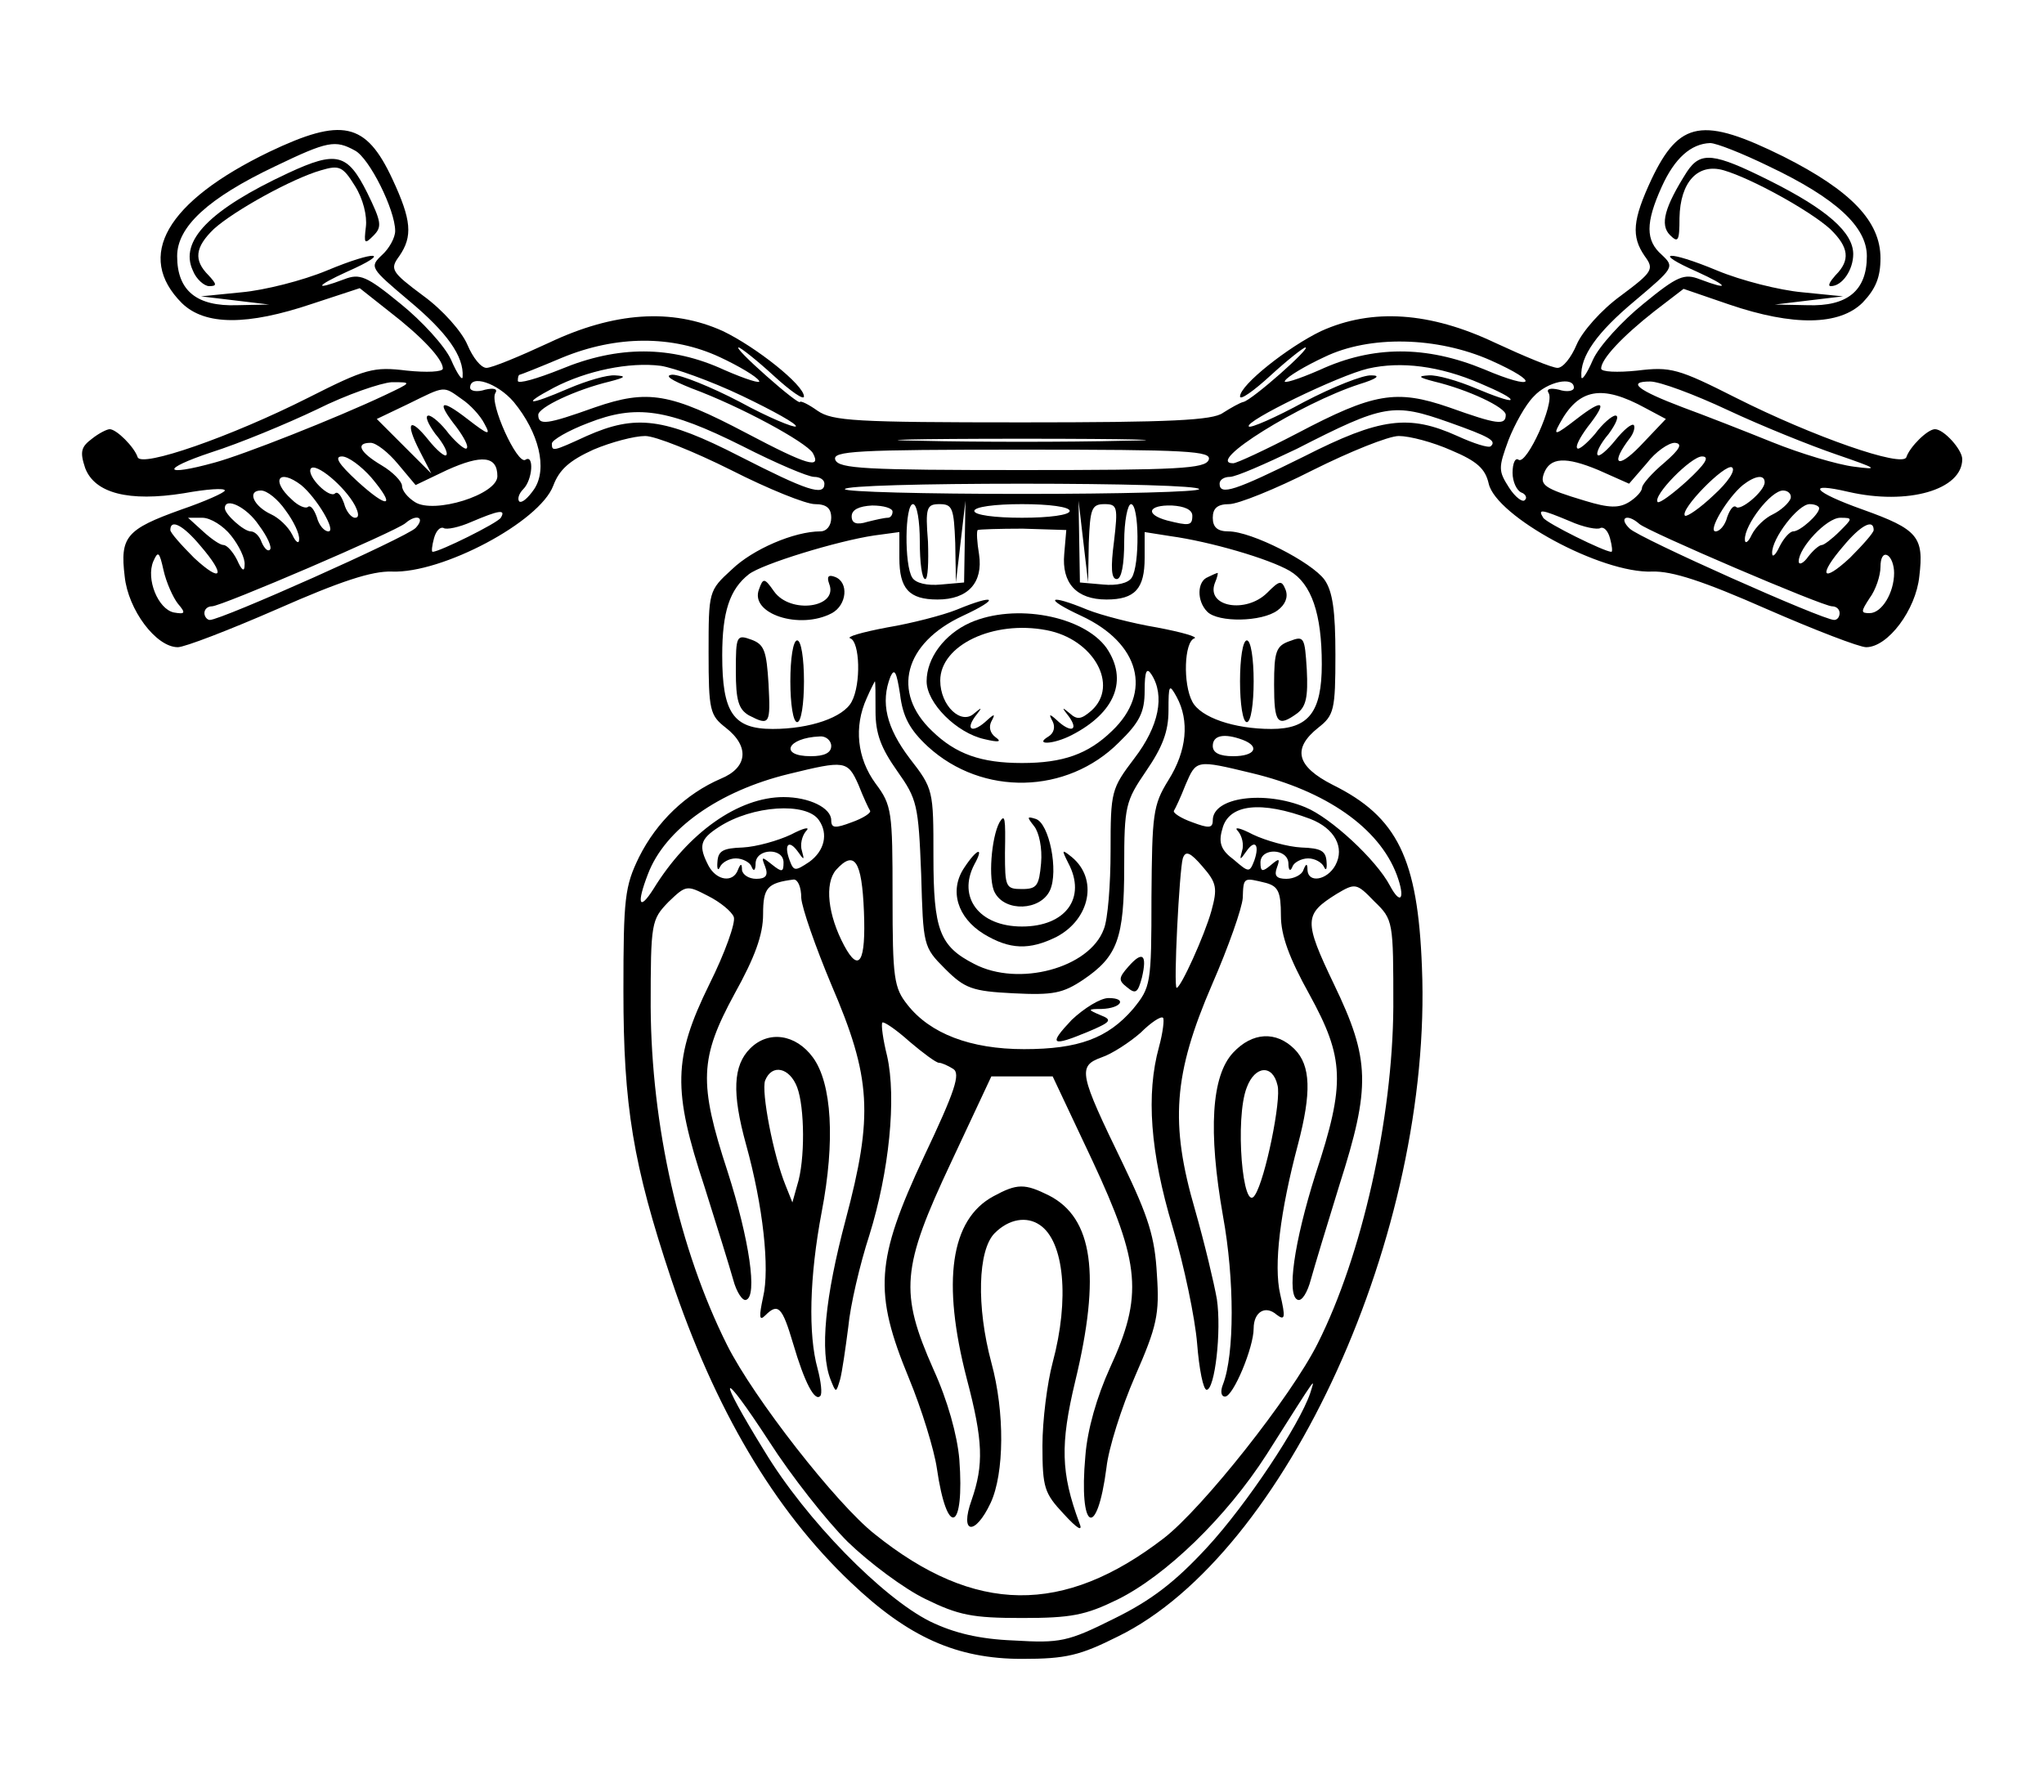 <?xml version="1.0" standalone="no"?>
<!DOCTYPE svg PUBLIC "-//W3C//DTD SVG 20010904//EN"
 "http://www.w3.org/TR/2001/REC-SVG-20010904/DTD/svg10.dtd">
<svg version="1.0" xmlns="http://www.w3.org/2000/svg"
 width="300pt" height="263pt" viewBox="0 0 300 263"
 preserveAspectRatio="xMidYMid meet">
<g transform="translate(0,263) scale(0.1,-0.1)"
fill="#000000" stroke="none">
<path d="M395 2407 c-151 -73 -197 -153 -128 -222 34 -33 96 -33 191 -1 l70
23 43 -34 c48 -37 79 -70 79 -84 0 -5 -24 -6 -53 -3 -49 6 -60 3 -145 -40
-113 -57 -245 -103 -250 -87 -5 15 -31 41 -41 41 -4 0 -16 -6 -26 -14 -16 -12
-18 -19 -10 -43 14 -37 64 -50 145 -37 33 6 60 8 60 4 0 -3 -29 -16 -64 -28
-81 -29 -90 -40 -83 -98 5 -49 46 -104 78 -104 10 0 75 25 146 56 93 41 139
56 168 55 74 -3 217 73 237 126 9 24 24 37 59 53 26 11 60 20 76 20 15 0 72
-23 126 -50 55 -28 110 -50 123 -50 17 0 24 -6 24 -20 0 -12 -7 -20 -16 -20
-38 0 -99 -26 -130 -56 -34 -31 -34 -32 -34 -122 0 -85 2 -92 25 -110 36 -28
32 -59 -7 -75 -51 -22 -94 -63 -120 -115 -21 -43 -23 -60 -23 -197 0 -168 14
-254 70 -422 64 -191 151 -339 264 -446 84 -80 155 -112 251 -112 65 0 85 5
141 33 247 121 462 594 446 982 -6 160 -36 221 -131 268 -53 27 -60 53 -21 84
23 18 25 26 25 107 0 64 -4 93 -16 110 -19 26 -107 71 -141 71 -16 0 -23 6
-23 20 0 14 7 20 24 20 13 0 68 22 123 50 54 27 111 50 126 50 16 0 50 -9 77
-21 38 -16 50 -27 55 -49 11 -48 165 -132 240 -129 29 1 75 -14 168 -55 71
-31 136 -56 146 -56 32 0 73 55 78 104 7 58 -2 69 -83 98 -73 26 -85 41 -21
26 87 -20 167 3 167 48 0 14 -27 44 -40 44 -11 0 -37 -26 -42 -41 -5 -16 -137
30 -250 87 -85 43 -96 46 -145 40 -29 -3 -53 -2 -53 3 0 14 31 47 78 84 l43
33 67 -23 c94 -32 162 -31 196 3 19 20 26 37 26 65 0 54 -43 99 -142 149 -119
59 -153 53 -194 -33 -28 -60 -30 -84 -10 -113 14 -19 12 -23 -35 -58 -29 -21
-57 -53 -65 -72 -8 -19 -20 -34 -28 -34 -8 0 -49 17 -92 37 -95 45 -180 51
-255 17 -48 -23 -119 -79 -119 -96 0 -6 20 8 45 31 24 22 48 41 51 41 9 0 -78
-77 -91 -80 -5 -1 -19 -9 -30 -16 -15 -11 -77 -14 -295 -14 -245 0 -278 2
-300 17 -14 10 -25 15 -26 13 0 -3 -22 14 -49 38 -26 23 -45 42 -41 42 3 0 27
-19 51 -41 25 -23 45 -37 45 -31 0 17 -71 73 -119 96 -75 34 -160 28 -255 -17
-43 -20 -84 -37 -92 -37 -8 0 -20 15 -28 34 -8 19 -36 51 -65 72 -47 35 -49
39 -35 58 20 29 18 53 -10 113 -39 84 -74 91 -181 40z m126 2 c21 -11 59 -87
59 -118 0 -10 -9 -26 -19 -35 -19 -18 -18 -19 40 -68 55 -46 80 -81 78 -111 0
-7 -8 4 -17 25 -9 20 -43 57 -74 82 -50 41 -60 45 -83 36 -45 -17 -42 -10 4
11 68 30 43 32 -29 2 -36 -15 -92 -29 -125 -32 l-60 -6 50 -6 50 -6 -47 -1
c-59 -2 -88 21 -88 72 0 43 45 85 144 132 77 37 88 39 117 23z m2075 -23 c99
-47 144 -89 144 -132 0 -51 -29 -74 -87 -72 l-48 1 50 6 50 6 -60 6 c-33 3
-89 17 -125 32 -72 30 -97 28 -29 -2 46 -21 49 -28 4 -11 -23 9 -33 5 -83 -36
-31 -25 -65 -62 -74 -82 -9 -21 -17 -32 -17 -25 -2 30 23 65 78 111 58 49 59
50 40 68 -24 21 -24 47 0 100 19 42 43 63 71 64 9 0 47 -15 86 -34z m-1540
-280 c28 -13 55 -29 58 -35 4 -5 -19 2 -51 16 -78 36 -156 36 -240 1 -35 -14
-63 -22 -63 -17 0 5 1 9 3 9 1 0 29 11 62 25 80 33 162 33 231 1z m1132 -5
c74 -33 65 -45 -10 -13 -85 35 -163 35 -241 -1 -32 -14 -55 -21 -51 -16 3 6
30 22 58 35 66 32 165 30 244 -5z m-1099 -52 c46 -22 82 -42 79 -45 -3 -2 -40
13 -82 36 -42 22 -87 40 -99 40 -13 -1 -2 -8 28 -20 73 -27 168 -79 178 -95
13 -24 -8 -18 -97 29 -112 59 -145 65 -223 38 -70 -25 -83 -27 -83 -11 0 11
55 37 105 49 23 6 25 8 8 9 -12 1 -42 -8 -68 -19 -60 -26 -71 -25 -22 1 48 25
111 38 157 32 19 -3 73 -22 119 -44z m1084 18 c26 -11 46 -21 44 -24 -2 -2
-25 6 -51 17 -26 11 -57 20 -69 19 -17 -1 -15 -3 8 -9 50 -12 105 -38 105 -49
0 -16 -13 -14 -83 11 -78 27 -111 21 -223 -38 -46 -24 -89 -44 -94 -44 -43 0
99 88 185 116 26 8 32 13 18 13 -12 1 -57 -17 -99 -39 -42 -23 -79 -39 -81
-36 -8 7 132 75 175 85 48 11 105 4 165 -22z m-1608 -17 c-72 -34 -209 -88
-250 -99 -76 -21 -80 -10 -5 15 41 13 111 42 155 63 44 22 94 39 110 40 30 0
30 0 -10 -19z m189 -10 c37 -45 50 -98 30 -128 -9 -13 -18 -21 -22 -18 -3 4 0
12 6 18 14 14 16 52 3 43 -12 -7 -53 83 -44 98 4 6 -2 8 -15 5 -12 -4 -22 -2
-22 3 0 20 40 7 64 -21z m1556 21 c0 -5 -10 -7 -22 -3 -13 3 -19 1 -15 -5 9
-15 -32 -105 -44 -98 -5 4 -9 -5 -9 -19 0 -13 6 -26 13 -29 6 -2 9 -8 5 -11
-3 -4 -14 4 -23 18 -16 25 -16 29 -1 70 9 23 25 52 37 64 20 22 59 30 59 13z
m226 -33 c49 -23 121 -52 159 -65 61 -21 64 -23 26 -18 -24 3 -78 19 -120 36
-42 17 -101 40 -131 51 -66 25 -83 38 -48 38 14 0 65 -19 114 -42z m-1858 16
c12 -8 27 -24 33 -36 10 -18 6 -17 -25 7 -40 31 -46 26 -16 -12 11 -15 18 -28
15 -31 -2 -3 -14 7 -26 21 -11 15 -25 27 -30 27 -6 0 -1 -12 10 -27 12 -14 19
-28 16 -31 -2 -3 -14 7 -26 22 -28 35 -35 27 -13 -16 l17 -33 -40 40 -40 40
46 22 c55 27 51 27 79 7z m1737 -13 l30 -16 -38 -40 c-34 -35 -44 -26 -14 13
5 7 7 15 5 18 -3 3 -15 -7 -27 -22 -12 -15 -24 -25 -26 -22 -3 3 4 17 16 31
11 15 16 27 10 27 -5 0 -19 -12 -30 -27 -12 -14 -24 -24 -26 -21 -3 3 4 16 15
31 30 38 24 43 -16 12 -31 -24 -35 -25 -25 -7 28 52 62 58 126 23z m-1325 -56
c49 -25 96 -45 105 -45 8 0 15 -4 15 -10 0 -19 -26 -10 -124 40 -111 57 -153
62 -225 30 -50 -23 -51 -23 -51 -11 0 5 24 19 53 30 71 28 117 21 227 -34z
m1037 35 c59 -21 70 -27 61 -35 -3 -3 -25 4 -49 15 -71 32 -113 27 -225 -30
-101 -50 -124 -58 -124 -40 0 6 7 10 15 10 9 0 52 19 98 41 129 66 142 68 224
39z m-480 -27 c-81 -2 -213 -2 -295 0 -81 1 -14 3 148 3 162 0 229 -2 147 -3z
m-1063 -34 l26 -31 46 22 c51 23 74 21 74 -9 0 -27 -93 -56 -121 -38 -11 7
-19 17 -19 24 0 6 -13 20 -30 30 -32 19 -39 33 -16 33 8 0 26 -14 40 -31z
m1859 2 c-18 -15 -33 -32 -33 -37 0 -5 -8 -14 -19 -21 -15 -9 -29 -9 -65 2
-60 18 -66 23 -60 40 9 24 32 25 80 5 l45 -20 26 30 c13 17 32 30 41 30 12 -1
8 -9 -15 -29z m-669 4 c-5 -13 -45 -15 -274 -15 -229 0 -269 2 -274 15 -5 13
30 15 274 15 244 0 279 -2 274 -15z m-1229 -26 c37 -44 25 -47 -21 -5 -27 25
-34 36 -22 36 9 0 28 -14 43 -31z m1931 -5 c-21 -19 -40 -33 -43 -31 -8 9 49
67 65 67 12 0 5 -11 -22 -36z m-1955 -36 c6 -12 6 -18 0 -18 -5 0 -13 9 -16
21 -4 11 -9 18 -13 15 -8 -9 -42 25 -36 36 7 10 50 -26 65 -54z m1994 15 c-20
-19 -39 -32 -42 -30 -8 9 59 77 69 71 6 -4 -6 -22 -27 -41z m-2073 15 c23 -19
52 -68 40 -68 -6 0 -14 9 -17 21 -4 11 -9 18 -13 15 -3 -3 -14 1 -24 11 -31
28 -19 46 14 21z m2148 4 c0 -13 -36 -43 -42 -36 -4 3 -9 -4 -13 -15 -3 -12
-11 -21 -17 -21 -12 0 17 49 40 68 18 14 32 16 32 4z m-830 -10 c0 -4 -117 -7
-260 -7 -143 0 -260 3 -260 7 0 5 117 8 260 8 143 0 260 -3 260 -8z m-1341
-31 c12 -16 21 -35 20 -43 0 -7 -5 -4 -10 7 -6 12 -20 25 -31 30 -26 12 -36
35 -15 35 9 0 25 -13 36 -29z m2209 17 c-3 -7 -14 -17 -26 -23 -11 -5 -25 -18
-31 -30 -5 -11 -10 -14 -10 -7 -1 21 38 72 56 72 8 0 13 -6 11 -12z m-2248
-39 c12 -16 20 -33 16 -36 -3 -3 -8 2 -12 11 -3 9 -10 16 -16 16 -10 0 -38 25
-38 34 0 17 32 2 50 -25z m930 20 c0 -5 -3 -9 -7 -9 -5 0 -18 -3 -30 -6 -16
-5 -23 -2 -23 8 0 10 11 15 30 16 17 0 30 -4 30 -9z m40 -44 c0 -30 3 -55 8
-55 4 0 5 25 4 55 -4 50 -2 55 17 55 19 0 21 -6 23 -57 l1 -58 7 60 7 60 -1
-60 -1 -60 -34 -3 c-20 -2 -37 2 -42 10 -12 18 -11 108 1 108 6 0 10 -25 10
-55z m220 45 c0 -6 -30 -10 -70 -10 -40 0 -70 4 -70 10 0 6 30 10 70 10 40 0
70 -4 70 -10z m28 -47 c2 50 4 57 23 57 19 0 20 -4 14 -55 -5 -38 -4 -55 4
-55 7 0 11 21 11 55 0 30 5 55 10 55 12 0 13 -90 1 -108 -5 -8 -22 -12 -42
-10 l-34 3 -1 60 -1 60 7 -60 7 -60 1 58z m152 40 c0 -15 -5 -15 -37 -7 -33 9
-28 23 7 22 18 -1 30 -6 30 -15z m920 11 c0 -9 -28 -34 -38 -34 -5 0 -14 -10
-20 -22 -6 -13 -11 -17 -11 -10 -1 21 38 72 55 72 8 0 14 -3 14 -6z m-1935
-14 c-5 -8 -90 -50 -100 -50 -2 0 -1 9 2 20 3 11 9 17 14 15 4 -3 23 1 41 9
40 17 51 19 43 6z m1569 -5 c20 -9 41 -13 45 -10 5 2 11 -4 14 -15 3 -11 4
-20 2 -20 -10 0 -95 42 -100 50 -8 13 -4 13 39 -5z m-1965 -21 c12 -15 21 -34
20 -43 0 -11 -4 -9 -11 7 -6 12 -15 22 -20 22 -5 0 -18 9 -30 20 l-22 20 21 0
c12 0 31 -12 42 -26z m271 11 c-14 -14 -285 -135 -302 -135 -4 0 -8 5 -8 10 0
6 5 10 11 10 14 0 270 110 284 122 16 14 30 9 15 -7z m1796 6 c12 -11 269
-121 283 -121 6 0 11 -4 11 -10 0 -5 -3 -10 -8 -10 -17 0 -286 120 -300 134
-17 16 -4 23 14 7z m294 -11 c-11 -11 -23 -20 -26 -20 -4 0 -13 -8 -20 -17 -7
-10 -14 -13 -14 -7 0 20 41 64 61 64 19 0 18 -1 -1 -20z m-2406 -21 c38 -44
32 -56 -9 -18 -19 19 -35 37 -35 41 0 17 19 7 44 -23z m1268 -12 c-4 -43 18
-67 62 -67 42 0 56 16 56 61 l0 38 38 -6 c58 -8 144 -33 175 -51 32 -19 47
-63 47 -137 0 -70 -19 -95 -74 -95 -55 0 -104 17 -116 40 -14 26 -12 88 3 93
6 2 -18 9 -55 16 -36 6 -82 18 -102 26 -58 24 -65 17 -9 -9 86 -40 105 -112
45 -169 -35 -34 -72 -47 -132 -47 -60 0 -97 13 -132 47 -60 57 -41 129 45 169
56 26 49 33 -9 9 -20 -8 -66 -20 -102 -26 -37 -7 -61 -14 -54 -16 14 -5 16
-67 2 -93 -12 -23 -61 -40 -116 -40 -58 0 -74 24 -74 108 0 64 11 97 39 119
19 15 130 49 184 57 l37 5 0 -38 c0 -45 14 -61 56 -61 45 0 67 25 61 66 -3 18
-4 34 -2 36 2 1 32 2 66 2 l64 -2 -3 -35z m1188 35 c0 -4 -16 -22 -35 -41 -41
-38 -47 -26 -9 18 25 30 44 40 44 23z m-2489 -108 c12 -14 11 -16 -6 -13 -23
5 -41 49 -30 75 7 16 9 14 15 -13 4 -18 14 -40 21 -49z m2519 45 c0 -29 -18
-59 -36 -59 -13 0 -13 2 0 22 9 12 16 33 16 46 0 13 4 20 10 17 6 -3 10 -15
10 -26z m-1418 -255 c80 -73 204 -70 280 6 31 30 38 45 38 76 0 29 3 35 10 24
20 -31 11 -76 -25 -123 -34 -45 -35 -48 -35 -136 0 -49 -4 -101 -10 -115 -21
-57 -125 -85 -190 -51 -51 26 -60 50 -60 158 0 97 0 99 -35 144 -34 45 -43 82
-28 120 6 13 9 6 14 -26 4 -33 14 -52 41 -77z m-77 52 c0 -33 8 -54 32 -88 29
-41 31 -49 35 -151 3 -105 3 -107 35 -139 29 -29 40 -33 100 -36 59 -3 73 0
103 20 50 34 60 60 60 166 0 89 2 96 32 140 24 35 33 58 33 89 0 38 1 40 12
20 19 -35 15 -79 -12 -122 -23 -37 -24 -50 -25 -172 0 -128 -1 -132 -27 -164
-37 -43 -80 -59 -160 -59 -79 0 -138 23 -171 65 -20 25 -22 39 -22 159 0 125
-1 134 -25 166 -27 37 -32 83 -13 125 6 14 12 25 12 25 1 0 1 -20 1 -44z m-65
-51 c0 -10 -10 -15 -30 -15 -47 0 -35 27 13 29 9 1 17 -6 17 -14z m604 9 c26
-10 18 -24 -14 -24 -20 0 -30 5 -30 15 0 16 17 19 44 9z m-564 -66 c7 -18 15
-35 17 -38 2 -3 -10 -11 -27 -17 -24 -9 -30 -9 -30 3 0 18 -32 34 -70 34 -66
0 -140 -52 -191 -135 -21 -33 -25 -22 -8 22 25 66 104 122 207 147 82 20 86
20 102 -16z m578 17 c108 -26 186 -80 212 -149 13 -35 6 -46 -10 -16 -20 38
-87 100 -124 115 -60 25 -136 15 -136 -19 0 -12 -6 -12 -30 -3 -17 6 -29 14
-27 17 2 3 10 20 17 38 16 37 15 37 98 17z m-636 -69 c14 -20 8 -45 -14 -61
-21 -14 -23 -14 -29 2 -9 24 -1 31 12 13 9 -13 10 -13 6 1 -3 9 0 22 6 29 7 7
-3 5 -22 -5 -19 -9 -51 -18 -71 -19 -29 -1 -36 -5 -37 -21 -1 -11 1 -14 4 -7
3 6 13 12 23 12 10 0 21 -6 23 -12 3 -8 6 -6 6 5 1 22 41 23 41 1 0 -14 -2
-15 -17 -3 -15 12 -16 12 -10 -3 5 -13 1 -18 -13 -18 -11 0 -20 6 -21 13 0 10
-2 10 -6 0 -7 -19 -31 -16 -43 6 -15 29 -13 39 15 57 49 32 129 37 147 10z
m721 2 c36 -14 51 -42 37 -68 -12 -22 -40 -27 -41 -7 0 10 -2 10 -6 0 -2 -7
-14 -13 -25 -13 -15 0 -18 5 -14 16 5 14 4 15 -9 4 -12 -10 -15 -10 -15 4 0
22 40 21 41 -1 0 -11 3 -13 6 -5 2 6 13 12 23 12 10 0 20 -6 23 -12 3 -7 5 -4
4 7 -1 16 -8 20 -37 21 -20 1 -52 10 -71 19 -19 10 -29 12 -22 5 6 -7 9 -20 6
-29 -4 -14 -3 -14 6 -1 13 19 20 10 12 -13 -7 -18 -8 -18 -30 1 -19 14 -23 25
-17 45 9 37 57 42 129 15z m-145 -135 c-10 -36 -45 -113 -51 -113 -5 0 4 173
9 190 4 12 11 9 29 -12 21 -24 22 -32 13 -65z m-510 -1 c3 -74 -7 -91 -29 -50
-24 45 -29 91 -12 111 27 30 38 14 41 -61z m-92 20 c1 -15 21 -72 44 -127 59
-137 62 -192 21 -346 -30 -113 -38 -193 -22 -234 8 -20 8 -20 14 0 3 11 8 46
12 77 3 32 17 92 31 135 29 93 40 201 26 263 -6 24 -9 46 -7 49 2 2 20 -10 40
-28 20 -17 39 -31 43 -31 4 0 13 -4 21 -9 11 -7 3 -32 -43 -129 -71 -152 -74
-199 -22 -325 19 -46 37 -105 41 -132 15 -104 41 -93 33 13 -3 35 -17 86 -38
132 -50 113 -47 149 26 304 l59 126 45 0 45 0 58 -123 c71 -152 75 -199 26
-305 -19 -42 -33 -90 -36 -129 -10 -110 17 -125 31 -17 3 28 22 88 42 134 32
73 36 91 32 149 -3 55 -12 84 -50 163 -64 132 -67 143 -31 156 15 5 41 22 57
36 15 15 30 25 33 22 2 -2 0 -21 -6 -43 -19 -69 -13 -154 20 -264 17 -57 33
-134 36 -171 3 -38 9 -68 14 -68 12 0 22 86 15 133 -4 23 -18 82 -32 131 -37
127 -32 199 25 331 24 55 44 112 45 127 1 31 1 30 34 22 18 -5 22 -13 22 -48
0 -29 12 -62 42 -116 51 -93 53 -130 9 -263 -32 -101 -43 -180 -26 -185 6 -2
14 11 19 30 5 18 24 81 42 139 46 144 45 184 -8 294 -45 94 -44 103 4 133 27
16 29 16 55 -11 28 -27 28 -29 28 -155 -1 -164 -46 -365 -111 -494 -39 -78
-169 -242 -226 -286 -147 -113 -277 -112 -424 6 -56 44 -178 200 -217 278 -70
140 -111 322 -112 496 0 124 1 128 26 154 26 25 27 25 58 9 18 -9 35 -23 38
-31 3 -8 -13 -53 -36 -99 -53 -108 -54 -155 -7 -297 18 -57 37 -118 42 -136 5
-19 14 -32 19 -30 17 5 5 88 -27 188 -43 131 -41 167 10 261 30 54 42 87 42
117 0 39 6 46 45 51 6 0 11 -11 11 -27z m68 -945 c32 -31 83 -69 114 -84 49
-24 69 -28 142 -28 72 0 93 4 140 27 71 35 160 121 219 213 78 123 71 113 64
90 -16 -47 -93 -163 -151 -226 -47 -51 -82 -78 -137 -105 -68 -34 -79 -36
-147 -32 -51 2 -88 11 -123 28 -70 35 -182 149 -243 250 -71 115 -66 126 7 14
32 -50 84 -116 115 -147z"/>
<path d="M423 2376 c-116 -54 -160 -100 -140 -143 5 -13 17 -23 24 -23 12 0
11 3 -1 16 -22 22 -20 41 8 68 30 27 115 74 157 86 27 8 32 6 50 -23 12 -19
18 -44 16 -60 -3 -25 -2 -26 11 -13 13 13 12 20 -9 63 -29 58 -45 62 -116 29z"/>
<path d="M2476 2378 c-33 -52 -40 -78 -25 -93 12 -12 14 -9 14 25 1 53 27 81
65 70 41 -12 126 -59 156 -86 28 -27 30 -46 8 -68 -8 -9 -12 -16 -7 -16 17 0
33 24 33 47 0 32 -39 66 -123 108 -82 41 -101 43 -121 13z"/>
<path d="M1217 1773 c14 -35 -57 -45 -81 -11 -14 20 -16 20 -22 3 -14 -36 60
-60 107 -35 22 12 25 45 5 53 -10 4 -13 1 -9 -10z"/>
<path d="M1773 1783 c-16 -6 -17 -35 -1 -51 16 -16 80 -15 103 2 11 8 16 19
12 30 -6 15 -9 14 -27 -4 -31 -31 -90 -21 -77 14 4 9 5 16 4 15 -1 0 -8 -3
-14 -6z"/>
<path d="M1424 1716 c-38 -17 -64 -52 -64 -86 0 -32 44 -76 85 -85 21 -5 26
-4 16 3 -8 6 -10 15 -6 23 6 11 5 12 -6 2 -20 -19 -33 -16 -18 5 11 14 11 15
-1 5 -19 -18 -50 11 -50 48 0 52 78 89 156 74 69 -13 107 -81 66 -118 -15 -13
-21 -14 -32 -4 -12 10 -12 9 -1 -5 15 -21 2 -24 -18 -5 -11 10 -12 9 -6 -2 4
-8 2 -17 -6 -22 -22 -13 7 -12 34 2 64 33 83 81 51 128 -34 47 -134 66 -200
37z"/>
<path d="M1080 1645 c0 -43 4 -56 19 -65 31 -16 32 -13 29 46 -3 48 -6 58 -25
65 -22 8 -23 6 -23 -46z"/>
<path d="M1893 1689 c-20 -7 -23 -15 -23 -64 0 -57 5 -63 34 -42 13 10 16 24
14 64 -3 48 -4 50 -25 42z"/>
<path d="M1160 1630 c0 -33 4 -60 10 -60 6 0 10 27 10 60 0 33 -4 60 -10 60
-6 0 -10 -27 -10 -60z"/>
<path d="M1820 1630 c0 -33 4 -60 10 -60 6 0 10 27 10 60 0 33 -4 60 -10 60
-6 0 -10 -27 -10 -60z"/>
<path d="M1467 1423 c-12 -22 -17 -85 -7 -103 15 -29 67 -27 81 3 13 28 -1 99
-21 105 -13 4 -13 3 -2 -11 7 -9 12 -32 10 -54 -3 -33 -6 -38 -28 -38 -24 0
-25 3 -25 53 1 52 0 58 -8 45z"/>
<path d="M1415 1356 c-22 -33 -10 -73 29 -97 38 -23 67 -24 107 -4 49 26 61
85 22 117 -15 12 -15 11 -5 -9 27 -51 -4 -93 -68 -93 -63 0 -95 43 -70 91 15
27 4 24 -15 -5z"/>
<path d="M1656 1211 c-14 -16 -15 -20 -2 -30 13 -11 16 -8 22 14 8 34 1 40
-20 16z"/>
<path d="M1573 1133 c-35 -37 -30 -40 25 -17 33 14 35 17 17 24 -19 8 -19 9 2
9 29 1 38 16 10 16 -12 0 -36 -15 -54 -32z"/>
<path d="M1101 1091 c-25 -25 -27 -65 -6 -141 25 -90 35 -182 25 -224 -6 -28
-6 -36 3 -27 19 19 25 13 41 -41 17 -58 32 -86 40 -77 3 3 1 21 -4 40 -14 50
-12 135 6 230 20 104 15 189 -13 227 -25 34 -65 40 -92 13z m69 -57 c11 -29
12 -107 0 -144 l-7 -25 -10 25 c-18 44 -36 138 -30 154 10 25 36 19 47 -10z"/>
<path d="M1810 1085 c-32 -34 -37 -115 -15 -240 17 -93 17 -203 0 -247 -4 -10
-3 -18 3 -18 12 0 42 72 42 100 0 24 17 35 34 20 12 -9 13 -4 5 30 -10 43 0
122 26 220 20 76 19 116 -5 140 -27 27 -62 25 -90 -5z m65 -48 c6 -21 -18
-138 -33 -161 -18 -30 -30 113 -12 158 12 32 38 34 45 3z"/>
<path d="M1458 874 c-63 -34 -76 -125 -39 -268 24 -91 25 -126 7 -178 -18 -50
5 -53 28 -4 20 43 21 133 1 206 -22 82 -20 165 5 190 21 21 47 25 66 12 36
-24 44 -109 19 -202 -8 -30 -15 -85 -15 -122 0 -62 3 -70 31 -100 21 -23 29
-27 23 -13 -27 73 -28 115 -6 207 38 157 26 240 -38 273 -36 18 -47 18 -82 -1z"/>
</g>
</svg>
